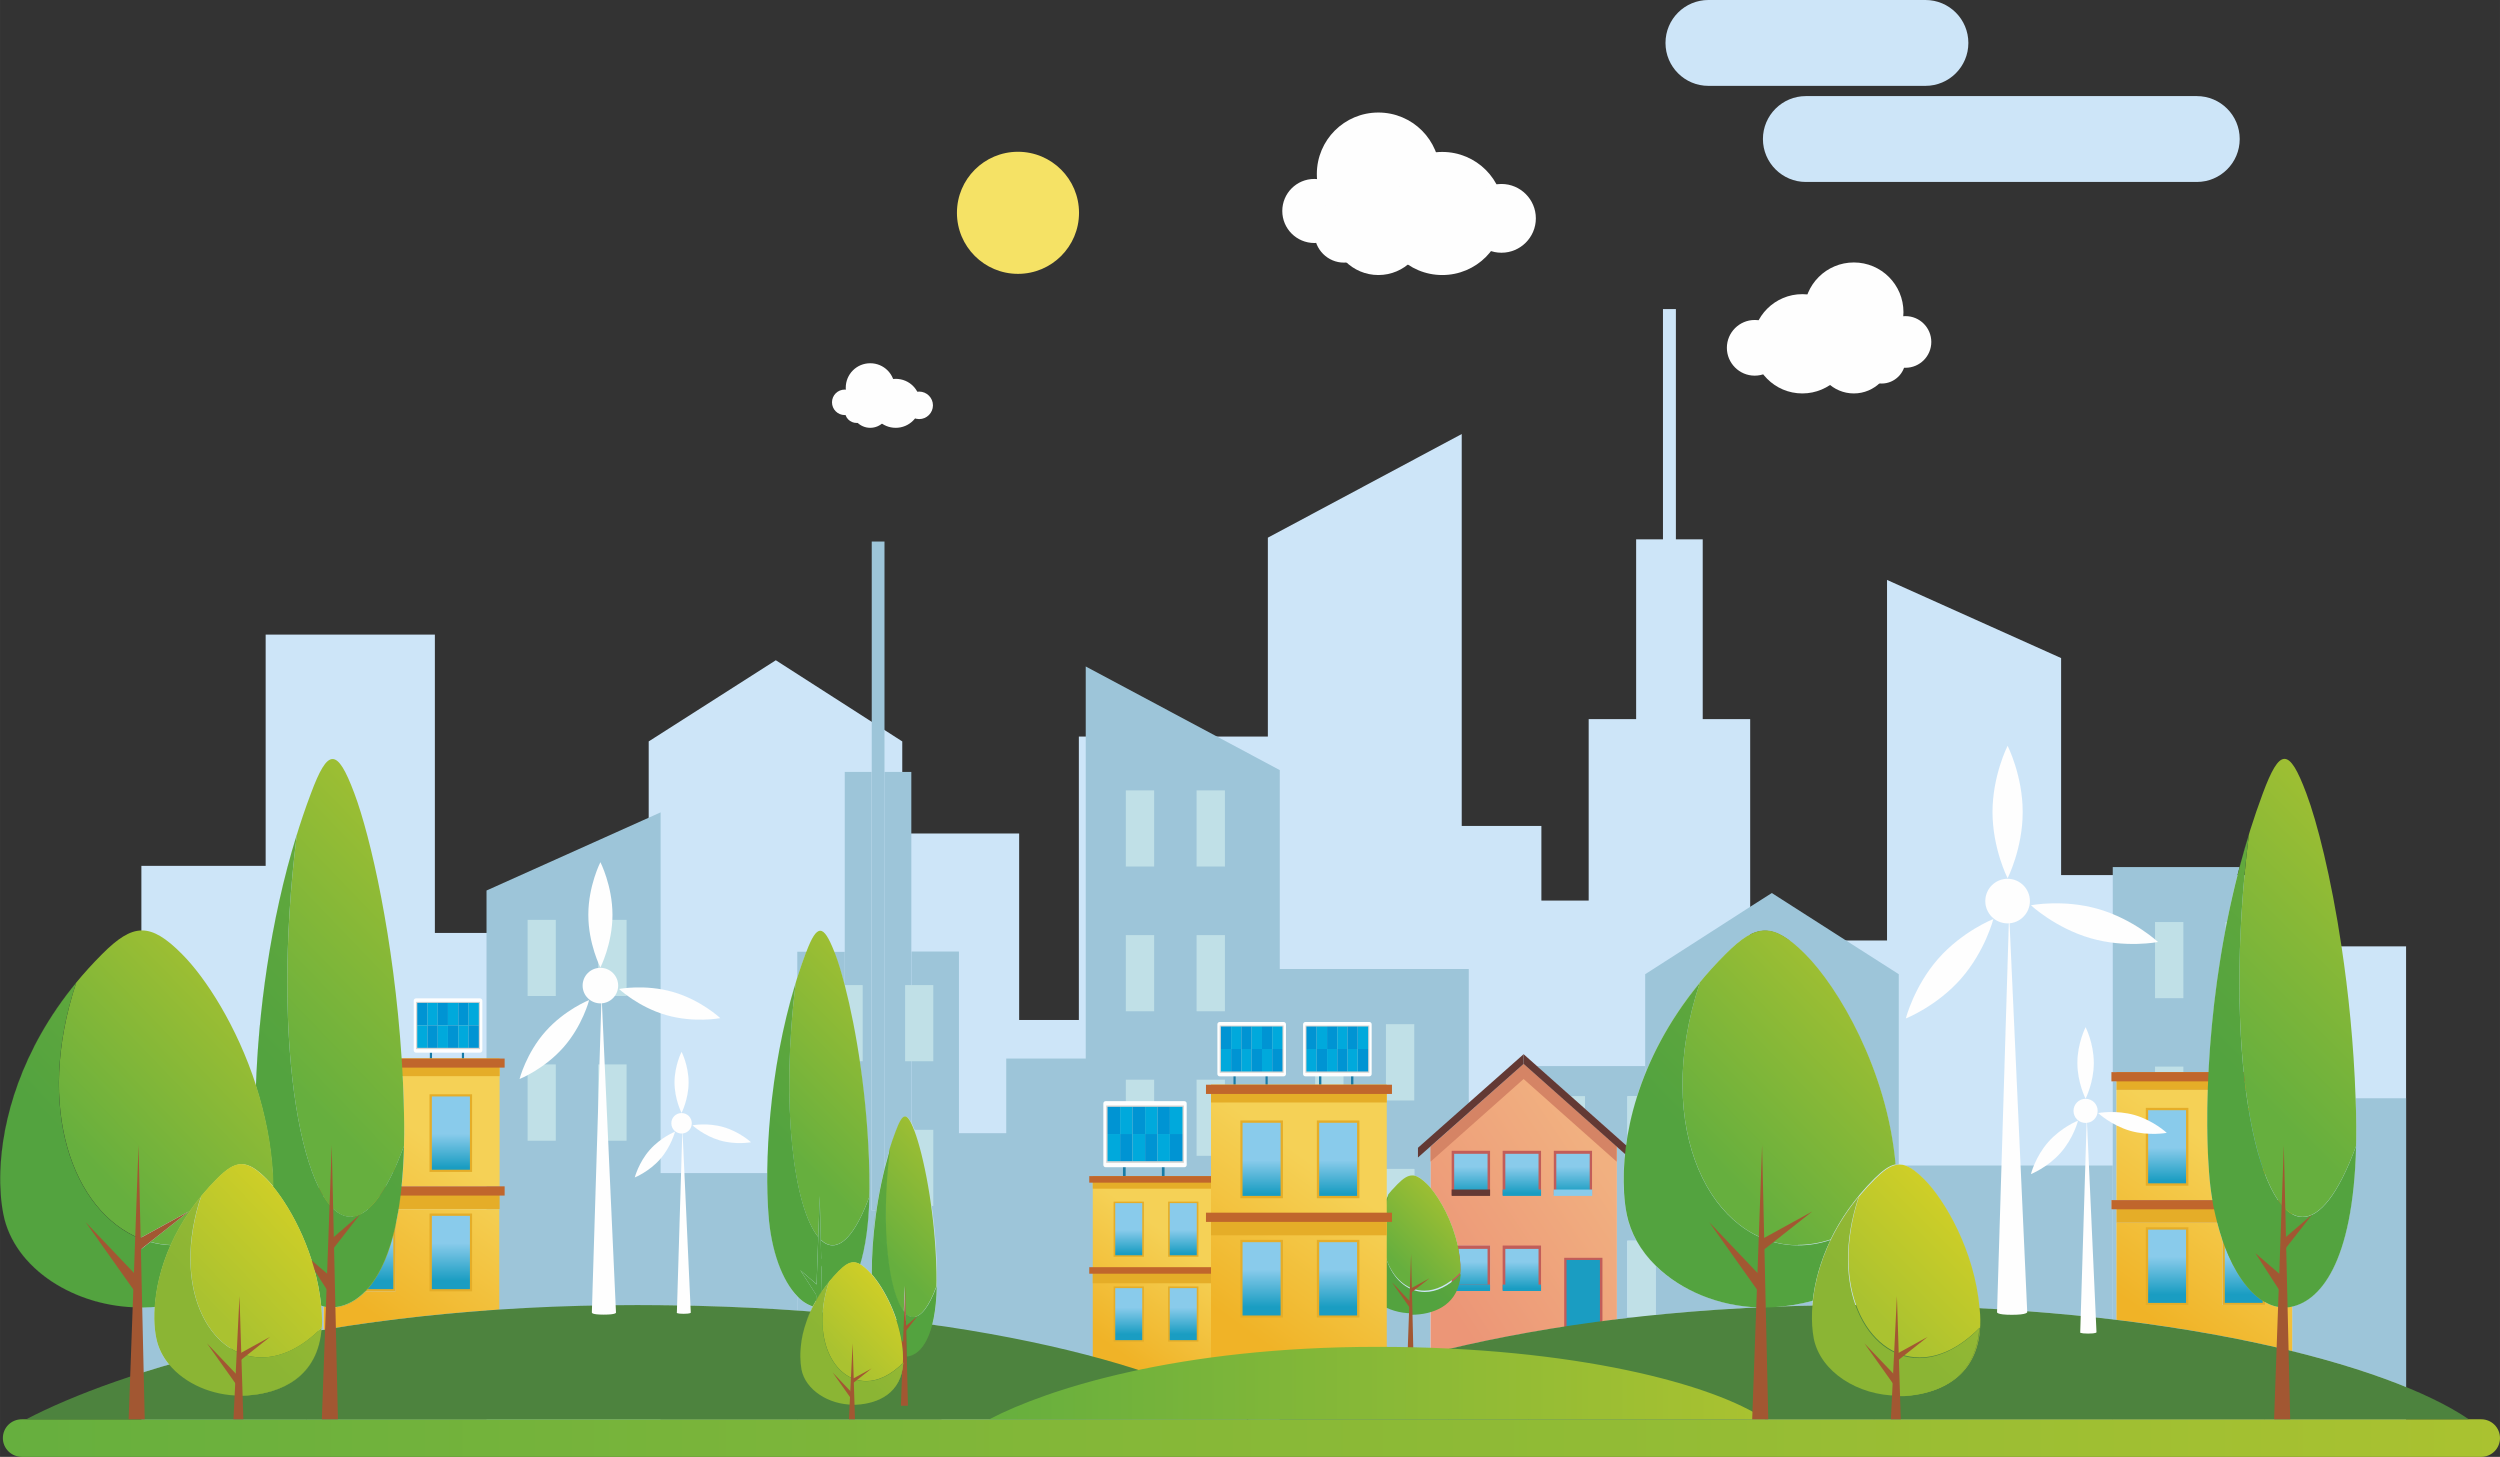 <?xml version="1.0" encoding="UTF-8"?>
<!DOCTYPE svg PUBLIC "-//W3C//DTD SVG 1.1//EN" "http://www.w3.org/Graphics/SVG/1.1/DTD/svg11.dtd">
<!-- Creator: CorelDRAW 2017 -->
<svg xmlns="http://www.w3.org/2000/svg" xml:space="preserve" width="152.167mm" height="88.674mm" version="1.1" style="shape-rendering:geometricPrecision; text-rendering:geometricPrecision; image-rendering:optimizeQuality; fill-rule:evenodd; clip-rule:evenodd"
viewBox="0 0 14907 8687"
 xmlns:xlink="http://www.w3.org/1999/xlink">
 <rect x="0" y="0" width="14907" height="8687" fill="#333333" stroke="none"/>
 <defs>
  <style type="text/css">
   <![CDATA[
    .fil1 {fill:#FEFEFE;fill-rule:nonzero}
    .fil0 {fill:#F5E265;fill-rule:nonzero}
    .fil44 {fill:#E5AD28;fill-rule:nonzero}
    .fil26 {fill:#D58465;fill-rule:nonzero}
    .fil22 {fill:#D6D4D2;fill-rule:nonzero}
    .fil2 {fill:#CDE5F8;fill-rule:nonzero}
    .fil28 {fill:#C25D59;fill-rule:nonzero}
    .fil49 {fill:#C0662C;fill-rule:nonzero}
    .fil20 {fill:#C0E0E7;fill-rule:nonzero}
    .fil42 {fill:#A25732;fill-rule:nonzero}
    .fil86 {fill:#91C47F;fill-rule:nonzero}
    .fil72 {fill:#8CA638;fill-rule:nonzero}
    .fil93 {fill:#78B977;fill-rule:nonzero}
    .fil27 {fill:#633934;fill-rule:nonzero}
    .fil98 {fill:#689C3C;fill-rule:nonzero}
    .fil76 {fill:#4C933E;fill-rule:nonzero}
    .fil66 {fill:#4D833E;fill-rule:nonzero}
    .fil24 {fill:#00A9DC;fill-rule:nonzero}
    .fil23 {fill:#0094D3;fill-rule:nonzero}
    .fil21 {fill:#187BA6;fill-rule:nonzero}
    .fil17 {fill:url(#id0)}
    .fil65 {fill:url(#id1)}
    .fil8 {fill:url(#id2)}
    .fil35 {fill:url(#id3)}
    .fil29 {fill:url(#id4)}
    .fil3 {fill:url(#id5)}
    .fil67 {fill:url(#id6)}
    .fil30 {fill:url(#id7)}
    .fil36 {fill:url(#id8)}
    .fil11 {fill:url(#id9)}
    .fil45 {fill:url(#id10)}
    .fil47 {fill:url(#id11)}
    .fil56 {fill:url(#id12)}
    .fil58 {fill:url(#id13)}
    .fil19 {fill:url(#id14)}
    .fil64 {fill:url(#id15)}
    .fil62 {fill:url(#id16)}
    .fil46 {fill:url(#id17)}
    .fil48 {fill:url(#id18)}
    .fil4 {fill:url(#id19)}
    .fil10 {fill:url(#id20)}
    .fil5 {fill:url(#id21)}
    .fil53 {fill:url(#id22)}
    .fil51 {fill:url(#id23)}
    .fil14 {fill:url(#id24)}
    .fil57 {fill:url(#id25)}
    .fil7 {fill:url(#id26)}
    .fil73 {fill:url(#id27)}
    .fil59 {fill:url(#id28)}
    .fil61 {fill:url(#id29)}
    .fil6 {fill:url(#id30)}
    .fil31 {fill:url(#id31)}
    .fil34 {fill:url(#id32)}
    .fil13 {fill:url(#id33)}
    .fil54 {fill:url(#id34)}
    .fil52 {fill:url(#id35)}
    .fil9 {fill:url(#id36)}
    .fil37 {fill:url(#id37)}
    .fil15 {fill:url(#id38)}
    .fil63 {fill:url(#id39)}
    .fil50 {fill:url(#id40)}
    .fil80 {fill:url(#id41)}
    .fil79 {fill:url(#id42)}
    .fil33 {fill:url(#id43)}
    .fil96 {fill:url(#id44)}
    .fil75 {fill:url(#id45)}
    .fil89 {fill:url(#id46)}
    .fil99 {fill:url(#id47)}
    .fil70 {fill:url(#id48)}
    .fil43 {fill:url(#id49)}
    .fil40 {fill:url(#id50)}
    .fil25 {fill:url(#id51)}
    .fil82 {fill:url(#id52)}
    .fil83 {fill:url(#id53)}
    .fil94 {fill:url(#id54)}
    .fil92 {fill:url(#id55)}
    .fil77 {fill:url(#id56)}
    .fil88 {fill:url(#id57)}
    .fil71 {fill:url(#id58)}
    .fil78 {fill:url(#id59)}
    .fil87 {fill:url(#id60)}
    .fil18 {fill:url(#id61)}
    .fil16 {fill:url(#id62)}
    .fil101 {fill:url(#id63)}
    .fil60 {fill:url(#id64)}
    .fil41 {fill:url(#id65)}
    .fil85 {fill:url(#id66)}
    .fil102 {fill:url(#id67)}
    .fil55 {fill:url(#id68)}
    .fil32 {fill:url(#id69)}
    .fil103 {fill:url(#id70)}
    .fil74 {fill:url(#id71)}
    .fil97 {fill:url(#id72)}
    .fil69 {fill:url(#id73)}
    .fil39 {fill:url(#id74)}
    .fil38 {fill:url(#id75)}
    .fil104 {fill:url(#id76)}
    .fil68 {fill:url(#id77)}
    .fil90 {fill:url(#id78)}
    .fil91 {fill:url(#id79)}
    .fil95 {fill:url(#id80)}
    .fil12 {fill:url(#id81)}
    .fil100 {fill:url(#id82)}
    .fil81 {fill:url(#id83)}
    .fil84 {fill:url(#id84)}
   ]]>
  </style>
  <linearGradient id="id0" gradientUnits="userSpaceOnUse" x1="13502" y1="7515" x2="14347" y2="7515">
   <stop offset="0" style="stop-opacity:1; stop-color:#9DC5D9"/>
   <stop offset="1" style="stop-opacity:1; stop-color:#9DC5D9"/>
  </linearGradient>
  <linearGradient id="id1" gradientUnits="userSpaceOnUse" x1="17" y1="8575" x2="14907" y2="8575">
   <stop offset="0" style="stop-opacity:1; stop-color:#66AF3E"/>
   <stop offset="1" style="stop-opacity:1; stop-color:#AAC230"/>
  </linearGradient>
  <linearGradient id="id2" gradientUnits="userSpaceOnUse" xlink:href="#id0" x1="5614" y1="7618" x2="6118" y2="7618">
  </linearGradient>
  <linearGradient id="id3" gradientUnits="userSpaceOnUse" x1="8771" y1="7683" x2="8771" y2="7525">
   <stop offset="0" style="stop-opacity:1; stop-color:#1A9DC2"/>
   <stop offset="1" style="stop-opacity:1; stop-color:#89CBEB"/>
  </linearGradient>
  <linearGradient id="id4" gradientUnits="userSpaceOnUse" xlink:href="#id3" x1="8771" y1="7115" x2="8771" y2="6958">
  </linearGradient>
  <linearGradient id="id5" gradientUnits="userSpaceOnUse" xlink:href="#id0" x1="2901" y1="6662" x2="3939" y2="6662">
  </linearGradient>
  <linearGradient id="id6" gradientUnits="userSpaceOnUse" xlink:href="#id1" x1="5900" y1="8247" x2="10526" y2="8247">
  </linearGradient>
  <linearGradient id="id7" gradientUnits="userSpaceOnUse" xlink:href="#id3" x1="9075" y1="7115" x2="9075" y2="6958">
  </linearGradient>
  <linearGradient id="id8" gradientUnits="userSpaceOnUse" xlink:href="#id3" x1="9075" y1="7683" x2="9075" y2="7525">
  </linearGradient>
  <linearGradient id="id9" gradientUnits="userSpaceOnUse" xlink:href="#id0" x1="7527" y1="7129" x2="8758" y2="7129">
  </linearGradient>
  <linearGradient id="id10" gradientUnits="userSpaceOnUse" xlink:href="#id3" x1="6731" y1="7475" x2="6731" y2="7334">
  </linearGradient>
  <linearGradient id="id11" gradientUnits="userSpaceOnUse" xlink:href="#id3" x1="6731" y1="7956" x2="6731" y2="7797">
  </linearGradient>
  <linearGradient id="id12" gradientUnits="userSpaceOnUse" xlink:href="#id3" x1="12922" y1="7043" x2="12922" y2="6844">
  </linearGradient>
  <linearGradient id="id13" gradientUnits="userSpaceOnUse" xlink:href="#id3" x1="12922" y1="7718" x2="12922" y2="7495">
  </linearGradient>
  <linearGradient id="id14" gradientUnits="userSpaceOnUse" xlink:href="#id0" x1="843" y1="7755" x2="1829" y2="7755">
  </linearGradient>
  <linearGradient id="id15" gradientUnits="userSpaceOnUse" xlink:href="#id3" x1="2689" y1="7637" x2="2689" y2="7413">
  </linearGradient>
  <linearGradient id="id16" gradientUnits="userSpaceOnUse" xlink:href="#id3" x1="2689" y1="6961" x2="2689" y2="6762">
  </linearGradient>
  <linearGradient id="id17" gradientUnits="userSpaceOnUse" xlink:href="#id3" x1="7056" y1="7475" x2="7056" y2="7334">
  </linearGradient>
  <linearGradient id="id18" gradientUnits="userSpaceOnUse" xlink:href="#id3" x1="7056" y1="7956" x2="7056" y2="7797">
  </linearGradient>
  <linearGradient id="id19" gradientUnits="userSpaceOnUse" xlink:href="#id0" x1="3731" y1="7737" x2="4754" y2="7737">
  </linearGradient>
  <linearGradient id="id20" gradientUnits="userSpaceOnUse" xlink:href="#id0" x1="6474" y1="6227" x2="7631" y2="6227">
  </linearGradient>
  <linearGradient id="id21" gradientUnits="userSpaceOnUse" xlink:href="#id0" x1="4754" y1="7077" x2="5718" y2="7077">
  </linearGradient>
  <linearGradient id="id22" gradientUnits="userSpaceOnUse" xlink:href="#id3" x1="7523" y1="7793" x2="7523" y2="7570">
  </linearGradient>
  <linearGradient id="id23" gradientUnits="userSpaceOnUse" xlink:href="#id3" x1="7523" y1="7118" x2="7523" y2="6919">
  </linearGradient>
  <linearGradient id="id24" gradientUnits="userSpaceOnUse" xlink:href="#id0" x1="9810" y1="6902" x2="11323" y2="6902">
  </linearGradient>
  <linearGradient id="id25" gradientUnits="userSpaceOnUse" xlink:href="#id3" x1="13379" y1="7043" x2="13379" y2="6844">
  </linearGradient>
  <linearGradient id="id26" gradientUnits="userSpaceOnUse" xlink:href="#id0" x1="5198" y1="5224" x2="5274" y2="5224">
  </linearGradient>
  <linearGradient id="id27" gradientUnits="userSpaceOnUse" x1="13379" y1="7718" x2="13379" y2="7495">
   <stop offset="0" style="stop-opacity:1; stop-color:#3E9E6A"/>
   <stop offset="1" style="stop-opacity:1; stop-color:#63B27A"/>
  </linearGradient>
  <linearGradient id="id28" gradientUnits="userSpaceOnUse" xlink:href="#id3" x1="13379" y1="7718" x2="13379" y2="7495">
  </linearGradient>
  <linearGradient id="id29" gradientUnits="userSpaceOnUse" xlink:href="#id3" x1="2232" y1="6961" x2="2232" y2="6762">
  </linearGradient>
  <linearGradient id="id30" gradientUnits="userSpaceOnUse" xlink:href="#id0" x1="5037" y1="6165" x2="5434" y2="6165">
  </linearGradient>
  <linearGradient id="id31" gradientUnits="userSpaceOnUse" xlink:href="#id3" x1="9380" y1="7115" x2="9380" y2="6958">
  </linearGradient>
  <linearGradient id="id32" gradientUnits="userSpaceOnUse" xlink:href="#id3" x1="8771" y1="7683" x2="8771" y2="7525">
  </linearGradient>
  <linearGradient id="id33" gradientUnits="userSpaceOnUse" xlink:href="#id0" x1="9113" y1="7418" x2="9825" y2="7418">
  </linearGradient>
  <linearGradient id="id34" gradientUnits="userSpaceOnUse" xlink:href="#id3" x1="7979" y1="7793" x2="7979" y2="7570">
  </linearGradient>
  <linearGradient id="id35" gradientUnits="userSpaceOnUse" xlink:href="#id3" x1="7979" y1="7118" x2="7979" y2="6919">
  </linearGradient>
  <linearGradient id="id36" gradientUnits="userSpaceOnUse" xlink:href="#id0" x1="6000" y1="7396" x2="6563" y2="7396">
  </linearGradient>
  <linearGradient id="id37" gradientUnits="userSpaceOnUse" xlink:href="#id3" x1="9075" y1="7683" x2="9075" y2="7525">
  </linearGradient>
  <linearGradient id="id38" gradientUnits="userSpaceOnUse" xlink:href="#id0" x1="11174" y1="7715" x2="12746" y2="7715">
  </linearGradient>
  <linearGradient id="id39" gradientUnits="userSpaceOnUse" xlink:href="#id3" x1="2232" y1="7637" x2="2232" y2="7413">
  </linearGradient>
  <linearGradient id="id40" gradientUnits="userSpaceOnUse" x1="7340" y1="7872" x2="7947" y2="7020">
   <stop offset="0" style="stop-opacity:1; stop-color:#F0B327"/>
   <stop offset="1" style="stop-opacity:1; stop-color:#F5D156"/>
  </linearGradient>
  <linearGradient id="id41" gradientUnits="userSpaceOnUse" x1="4754" y1="7077" x2="5718" y2="7077">
   <stop offset="0" style="stop-opacity:1; stop-color:#69AE74"/>
   <stop offset="1" style="stop-opacity:1; stop-color:#69AE74"/>
  </linearGradient>
  <linearGradient id="id42" gradientUnits="userSpaceOnUse" xlink:href="#id41" x1="3731" y1="7737" x2="4754" y2="7737">
  </linearGradient>
  <linearGradient id="id43" gradientUnits="userSpaceOnUse" xlink:href="#id3" x1="9380" y1="7115" x2="9380" y2="6958">
  </linearGradient>
  <linearGradient id="id44" gradientUnits="userSpaceOnUse" x1="1301" y1="7849" x2="1998" y2="7178">
   <stop offset="0" style="stop-opacity:1; stop-color:#AAC230"/>
   <stop offset="1" style="stop-opacity:1; stop-color:#D7D125"/>
  </linearGradient>
  <linearGradient id="id45" gradientUnits="userSpaceOnUse" xlink:href="#id1" x1="5283" y1="7502" x2="5888" y2="6918">
  </linearGradient>
  <linearGradient id="id46" gradientUnits="userSpaceOnUse" x1="618" y1="7026" x2="1754" y2="5933">
   <stop offset="0" style="stop-opacity:1; stop-color:#53A33F"/>
   <stop offset="1" style="stop-opacity:1; stop-color:#6EAD3A"/>
  </linearGradient>
  <linearGradient id="id47" gradientUnits="userSpaceOnUse" x1="901" y1="7755" x2="1148" y2="7755">
   <stop offset="0" style="stop-opacity:1; stop-color:#89B66A"/>
   <stop offset="1" style="stop-opacity:1; stop-color:#89B66A"/>
  </linearGradient>
  <linearGradient id="id48" gradientUnits="userSpaceOnUse" xlink:href="#id1" x1="13370" y1="6454" x2="14703" y2="5119">
  </linearGradient>
  <linearGradient id="id49" gradientUnits="userSpaceOnUse" xlink:href="#id40" x1="6601" y1="8012" x2="7032" y2="7406">
  </linearGradient>
  <linearGradient id="id50" gradientUnits="userSpaceOnUse" xlink:href="#id41" x1="7527" y1="7129" x2="8758" y2="7129">
  </linearGradient>
  <linearGradient id="id51" gradientUnits="userSpaceOnUse" x1="8589" y1="7719" x2="9614" y2="7035">
   <stop offset="0" style="stop-opacity:1; stop-color:#EC9677"/>
   <stop offset="1" style="stop-opacity:1; stop-color:#F1B080"/>
  </linearGradient>
  <linearGradient id="id52" gradientUnits="userSpaceOnUse" xlink:href="#id46" x1="4709" y1="6875" x2="5663" y2="5959">
  </linearGradient>
  <linearGradient id="id53" gradientUnits="userSpaceOnUse" xlink:href="#id46" x1="4709" y1="6875" x2="5663" y2="5959">
  </linearGradient>
  <linearGradient id="id54" gradientUnits="userSpaceOnUse" xlink:href="#id41" x1="9113" y1="7418" x2="9825" y2="7418">
  </linearGradient>
  <linearGradient id="id55" gradientUnits="userSpaceOnUse" xlink:href="#id41" x1="9810" y1="6902" x2="11323" y2="6902">
  </linearGradient>
  <linearGradient id="id56" gradientUnits="userSpaceOnUse" xlink:href="#id46" x1="5283" y1="7502" x2="5892" y2="6918">
  </linearGradient>
  <linearGradient id="id57" gradientUnits="userSpaceOnUse" xlink:href="#id41" x1="843" y1="7755" x2="1829" y2="7755">
  </linearGradient>
  <linearGradient id="id58" gradientUnits="userSpaceOnUse" x1="12740" y1="7797" x2="13346" y2="6945">
   <stop offset="0" style="stop-opacity:1; stop-color:#8FA935"/>
   <stop offset="1" style="stop-opacity:1; stop-color:#90B444"/>
  </linearGradient>
  <linearGradient id="id59" gradientUnits="userSpaceOnUse" xlink:href="#id1" x1="4719" y1="6875" x2="5645" y2="5959">
  </linearGradient>
  <linearGradient id="id60" gradientUnits="userSpaceOnUse" xlink:href="#id41" x1="843" y1="7755" x2="1829" y2="7755">
  </linearGradient>
  <linearGradient id="id61" gradientUnits="userSpaceOnUse" xlink:href="#id0" x1="1727" y1="7542" x2="3070" y2="7542">
  </linearGradient>
  <linearGradient id="id62" gradientUnits="userSpaceOnUse" xlink:href="#id0" x1="12598" y1="6825" x2="13606" y2="6825">
  </linearGradient>
  <linearGradient id="id63" gradientUnits="userSpaceOnUse" xlink:href="#id44" x1="11189" y1="7849" x2="11860" y2="7178">
  </linearGradient>
  <linearGradient id="id64" gradientUnits="userSpaceOnUse" xlink:href="#id40" x1="2050" y1="7716" x2="2656" y2="6864">
  </linearGradient>
  <linearGradient id="id65" gradientUnits="userSpaceOnUse" xlink:href="#id46" x1="8344" y1="7549" x2="8754" y2="7148">
  </linearGradient>
  <linearGradient id="id66" gradientUnits="userSpaceOnUse" xlink:href="#id1" x1="617" y1="7026" x2="1756" y2="5933">
  </linearGradient>
  <linearGradient id="id67" gradientUnits="userSpaceOnUse" x1="11196" y1="7849" x2="11880" y2="7178">
   <stop offset="0" style="stop-opacity:1; stop-color:#8BB534"/>
   <stop offset="1" style="stop-opacity:1; stop-color:#A1BD33"/>
  </linearGradient>
  <linearGradient id="id68" gradientUnits="userSpaceOnUse" xlink:href="#id40" x1="12740" y1="7797" x2="13346" y2="6945">
  </linearGradient>
  <linearGradient id="id69" gradientUnits="userSpaceOnUse" xlink:href="#id3" x1="9380" y1="7115" x2="9380" y2="6958">
  </linearGradient>
  <linearGradient id="id70" gradientUnits="userSpaceOnUse" xlink:href="#id44" x1="5004" y1="8085" x2="5434" y2="7672">
  </linearGradient>
  <linearGradient id="id71" gradientUnits="userSpaceOnUse" xlink:href="#id46" x1="13374" y1="6454" x2="14732" y2="5119">
  </linearGradient>
  <linearGradient id="id72" gradientUnits="userSpaceOnUse" xlink:href="#id47" x1="843" y1="7755" x2="1829" y2="7755">
  </linearGradient>
  <linearGradient id="id73" gradientUnits="userSpaceOnUse" xlink:href="#id46" x1="1718" y1="6454" x2="3108" y2="5119">
  </linearGradient>
  <linearGradient id="id74" gradientUnits="userSpaceOnUse" xlink:href="#id1" x1="8344" y1="7549" x2="8752" y2="7148">
  </linearGradient>
  <linearGradient id="id75" gradientUnits="userSpaceOnUse" xlink:href="#id3" x1="9075" y1="7683" x2="9075" y2="7525">
  </linearGradient>
  <linearGradient id="id76" gradientUnits="userSpaceOnUse" xlink:href="#id67" x1="5007" y1="8085" x2="5435" y2="7672">
  </linearGradient>
  <linearGradient id="id77" gradientUnits="userSpaceOnUse" xlink:href="#id1" x1="1717" y1="6454" x2="3103" y2="5119">
  </linearGradient>
  <linearGradient id="id78" gradientUnits="userSpaceOnUse" xlink:href="#id1" x1="10308" y1="7026" x2="11436" y2="5933">
  </linearGradient>
  <linearGradient id="id79" gradientUnits="userSpaceOnUse" xlink:href="#id41" x1="9113" y1="7418" x2="9825" y2="7418">
  </linearGradient>
  <linearGradient id="id80" gradientUnits="userSpaceOnUse" xlink:href="#id46" x1="10306" y1="7026" x2="11430" y2="5933">
  </linearGradient>
  <linearGradient id="id81" gradientUnits="userSpaceOnUse" xlink:href="#id0" x1="8639" y1="7974" x2="9202" y2="7974">
  </linearGradient>
  <linearGradient id="id82" gradientUnits="userSpaceOnUse" xlink:href="#id67" x1="1301" y1="7849" x2="1998" y2="7178">
  </linearGradient>
  <linearGradient id="id83" gradientUnits="userSpaceOnUse" xlink:href="#id46" x1="4720" y1="6875" x2="5652" y2="5959">
  </linearGradient>
  <linearGradient id="id84" gradientUnits="userSpaceOnUse" xlink:href="#id46" x1="4709" y1="6875" x2="5663" y2="5959">
  </linearGradient>
 </defs>
 <g id="Слой_x0020_1">
  <g id="_1095221264">
   <path class="fil0" d="M6434 1269c0,201 -163,364 -364,364 -201,0 -364,-163 -364,-364 0,-201 163,-364 364,-364 201,0 364,163 364,364z"/>
   <path class="fil1" d="M8028 1258c0,105 -85,191 -191,191 -105,0 -191,-85 -191,-191 0,-105 85,-191 191,-191 105,0 191,85 191,191z"/>
   <path class="fil1" d="M8586 1038c0,203 -164,367 -367,367 -203,0 -367,-164 -367,-367 0,-203 164,-367 367,-367 203,0 367,164 367,367z"/>
   <path class="fil1" d="M8190 1390c0,97 -79,176 -176,176 -97,0 -176,-79 -176,-176 0,-97 79,-176 176,-176 97,0 176,79 176,176z"/>
   <path class="fil1" d="M8967 1273c0,203 -164,367 -367,367 -203,0 -367,-164 -367,-367 0,-203 164,-367 367,-367 203,0 367,164 367,367z"/>
   <path class="fil1" d="M9158 1302c0,113 -92,205 -205,205 -113,0 -205,-92 -205,-205 0,-113 92,-205 205,-205 113,0 205,92 205,205z"/>
   <path class="fil1" d="M8498 1361c0,154 -125,279 -279,279 -154,0 -279,-125 -279,-279 0,-154 125,-279 279,-279 154,0 279,125 279,279z"/>
   <path class="fil1" d="M5113 2399c0,42 -34,76 -76,76 -42,0 -76,-34 -76,-76 0,-42 34,-76 76,-76 42,0 76,34 76,76z"/>
   <path class="fil1" d="M5335 2312c0,81 -65,146 -146,146 -81,0 -146,-65 -146,-146 0,-81 65,-146 146,-146 81,0 146,65 146,146z"/>
   <path class="fil1" d="M5178 2452c0,39 -31,70 -70,70 -39,0 -70,-31 -70,-70 0,-39 31,-70 70,-70 39,0 70,31 70,70z"/>
   <path class="fil1" d="M5487 2405c0,81 -65,146 -146,146 -81,0 -146,-65 -146,-146 0,-81 65,-146 146,-146 81,0 146,65 146,146z"/>
   <path class="fil1" d="M5563 2417c0,45 -37,82 -82,82 -45,0 -82,-37 -82,-82 0,-45 37,-82 82,-82 45,0 82,37 82,82z"/>
   <path class="fil1" d="M5300 2440c0,61 -50,111 -111,111 -61,0 -111,-50 -111,-111 0,-61 50,-111 111,-111 61,0 111,50 111,111z"/>
   <path class="fil1" d="M11208 2039c0,85 69,154 154,154 85,0 154,-69 154,-154 0,-85 -69,-154 -154,-154 -85,0 -154,69 -154,154z"/>
   <path class="fil1" d="M10758 1861c0,163 132,296 296,296 163,0 296,-132 296,-296 0,-163 -132,-296 -296,-296 -163,0 -296,132 -296,296z"/>
   <path class="fil1" d="M11078 2145c0,78 64,142 142,142 78,0 142,-64 142,-142 0,-78 -64,-142 -142,-142 -78,0 -142,64 -142,142z"/>
   <path class="fil1" d="M10451 2050c0,163 132,296 296,296 163,0 296,-132 296,-296 0,-163 -132,-296 -296,-296 -163,0 -296,132 -296,296z"/>
   <path class="fil1" d="M10297 2074c0,91 74,166 166,166 91,0 166,-74 166,-166 0,-91 -74,-166 -166,-166 -91,0 -166,74 -166,166z"/>
   <path class="fil1" d="M10829 2121c0,124 101,225 225,225 124,0 225,-101 225,-225 0,-124 -101,-225 -225,-225 -124,0 -225,101 -225,225z"/>
   <polygon class="fil2" points="11252,8277 12290,8277 12290,3924 11252,3458 "/>
   <polygon class="fil2" points="10436,8277 11460,8277 11460,5608 10436,5608 "/>
   <polygon class="fil2" points="9473,8277 10436,8277 10436,4288 9473,4288 "/>
   <polygon class="fil2" points="9756,7205 10153,7205 10153,3216 9756,3216 "/>
   <polygon class="fil2" points="9916,5832 9993,5832 9993,1843 9916,1843 "/>
   <polygon class="fil2" points="9072,8277 9576,8277 9576,5370 9072,5370 "/>
   <polygon class="fil2" points="8628,8277 9191,8277 9191,4925 8628,4925 "/>
   <polygon class="fil2" points="7560,8277 8716,8277 8716,2588 7560,3206 "/>
   <polygon class="fil2" points="6433,8277 7664,8277 7664,4392 6433,4392 "/>
   <polygon class="fil2" points="5988,8277 6552,8277 6552,6082 5988,6082 "/>
   <polygon class="fil2" points="5365,8277 6077,8277 6077,4970 5365,4970 "/>
   <polygon class="fil2" points="3868,8277 5380,8277 5380,4421 4626,3937 3868,4421 "/>
   <polygon class="fil2" points="2444,8277 4016,8277 4016,5563 2444,5563 "/>
   <polygon class="fil2" points="1584,8277 2593,8277 2593,3784 1584,3784 "/>
   <polygon class="fil2" points="843,8277 1688,8277 1688,5163 843,5163 "/>
   <polygon class="fil2" points="12120,8277 13463,8277 13463,5218 12120,5218 "/>
   <polygon class="fil2" points="13361,8277 14347,8277 14347,5643 13361,5643 "/>
   <polygon class="fil3" points="3939,8480 2901,8480 2901,5310 3939,4844 "/>
   <path class="fil4" d="M4754 8480l-1023 0 0 -17c344,0 689,0 1023,0l0 17zm0 -665c-299,-21 -617,-32 -954,-32 -23,0 -46,0 -69,0l0 -788 844 0c-1,94 2,178 7,246 0,0 0,1 0,1 16,220 85,397 172,489l0 85z"/>
   <path class="fil5" d="M5718 8480l-964 0 0 -17c337,0 662,0 964,0l0 17zm0 -557c-52,-8 -105,-16 -159,-24 19,-76 30,-178 28,-315 -8,-375 -81,-707 -130,-837 -8,-21 -15,-38 -22,-52l0 -1021 283 0 0 2248zm-886 -102c-26,-2 -52,-4 -78,-6l0 -85c29,30 60,51 93,61 -5,10 -10,20 -14,30zm205 -1940c-20,-78 -40,-141 -57,-188 -2,-6 -4,-12 -7,-17l64 0 0 206zm-283 -50l0 -156 55 0c-2,6 -4,11 -7,17 -17,46 -33,92 -48,139z"/>
   <path class="fil6" d="M5197 7598c-6,-6 -11,-12 -17,-18 -19,-19 -36,-33 -52,-42 38,-122 60,-294 55,-535 -10,-452 -80,-864 -146,-1123l0 -1277 160 0 0 2615 28 0c-20,141 -28,273 -28,380zm77 -629l0 -2366 160 0 0 2093c-13,-26 -24,-38 -35,-38 -18,0 -35,31 -57,90 -27,73 -50,147 -69,222z"/>
   <path class="fil7" d="M5226 7218l-28 0 0 -3989 76 0 0 3740c-21,84 -37,168 -49,249z"/>
   <polygon class="fil8" points="5614,8480 6118,8480 6118,6757 5614,6757 "/>
   <polygon class="fil9" points="6000,8480 6563,8480 6563,6312 6000,6312 "/>
   <polygon class="fil10" points="7631,8480 6474,8480 6474,3974 7631,4592 "/>
   <path class="fil11" d="M8639 8480l-1112 0 0 -17c199,0 599,0 1112,0l0 17zm-1112 -63l0 -2639 1231 0 0 857 -227 202 0 247c-8,-9 -15,-17 -22,-24 -30,-30 -53,-46 -76,-50l0 -39 -169 0 0 169c-139,179 -164,363 -149,470 0,0 0,0 0,1 0,0 0,0 0,0 0,0 0,0 0,0 0,0 0,0 0,0 0,0 0,0 0,0 0,0 0,0 0,0 0,0 0,0 0,0 0,0 0,0 0,0 0,0 0,0 0,0 0,0 0,0 0,0 0,0 0,0 0,0 0,0 0,0 0,0 0,0 0,0 0,0 0,0 0,0 0,1 0,0 0,0 0,0 0,0 0,0 0,1 0,0 0,0 0,0 0,0 0,0 0,1 0,0 0,0 0,0 0,0 0,0 0,0 0,0 0,0 0,0 0,0 0,0 0,0 0,0 0,0 0,0 0,0 0,0 0,0 0,0 0,0 0,0 0,0 0,0 0,0 0,0 0,0 0,0 0,0 0,0 0,1 0,0 0,0 0,0 0,0 0,0 0,1 0,0 0,0 0,0 0,1 0,1 0,2 0,0 0,0 0,0 0,0 0,0 0,1 0,0 0,0 0,0 0,0 0,0 0,0 0,0 0,0 0,0 0,0 0,0 0,0 0,0 0,0 0,0 0,0 0,0 0,0 0,0 0,0 0,0 0,0 0,0 0,0 0,0 0,0 0,0 0,0 0,0 0,0 0,0 0,0 0,0 0,0 0,0 0,0 0,0 0,0 0,0 0,0 0,0 0,1 24,119 157,204 300,204 7,0 13,0 20,-1 0,0 0,0 1,0 0,0 0,0 1,0 0,0 0,0 0,0 30,-2 61,-7 91,-16l0 247 34 0c-448,111 -795,239 -1037,355zm588 -808l0 0z"/>
   <path class="fil12" d="M9113 8480l-474 0 0 -17c149,0 308,0 474,0l0 17z"/>
   <path class="fil13" d="M9810 8480l-697 0 0 -17c221,0 455,0 697,0l0 17zm-170 -613l0 -1030 49 43c-8,82 -10,157 -6,225 0,0 0,0 0,0 0,0 0,1 0,1 0,0 0,0 0,0 0,0 0,1 0,1 0,0 0,0 0,0 0,0 0,0 0,1 0,0 0,0 0,1 0,0 0,0 0,0 0,0 0,1 0,1 0,0 0,0 0,0 3,47 9,91 16,129l0 0c0,0 0,1 0,1 11,56 31,109 59,158l-55 0 0 454 56 0c-41,5 -81,9 -120,14zm55 -1038l-531 -472 27 0 282 0 283 0 54 0 0 44c-19,46 -35,91 -49,136l-57 0 0 235c-3,19 -6,39 -9,58z"/>
   <path class="fil14" d="M11174 8480l-1364 0 0 -17c437,0 902,0 1364,0l0 17zm-1302 -639l0 -294c150,148 377,241 614,249 -215,10 -420,25 -614,45zm759 -51c59,-6 119,-17 177,-34 -1,10 -2,19 -3,29 -59,1 -117,3 -174,5zm671 -845c-50,-564 -342,-1057 -539,-1254 -95,-95 -168,-141 -239,-141 -73,0 -144,48 -236,141 -234,234 -385,479 -478,710l0 -592 343 -220 283 -182 129 -82 444 284 313 200 0 1135c0,0 -1,0 -1,0 -6,0 -13,1 -19,2z"/>
   <path class="fil15" d="M12598 8480l-1423 0 0 -17c489,0 974,0 1423,0l0 17zm0 -612c-249,-30 -515,-53 -798,-67 -30,-347 -210,-650 -331,-771 -42,-42 -77,-68 -109,-80l1238 0 0 207 -8 0 0 54 8 0 0 657z"/>
   <path class="fil16" d="M13502 8480l-904 0 0 -17c325,0 631,0 904,0l0 17zm-882 -610c-7,-1 -15,-2 -22,-3l0 -657 22 0 0 660zm0 -714l-22 0 0 -708 22 0 0 708zm549 -763l-571 0 0 -1223 756 0c-29,110 -54,219 -75,328l-7 0 0 36c-59,306 -90,601 -103,860z"/>
   <path class="fil17" d="M14347 8480l-845 0 0 -17c341,0 631,0 845,0l0 17zm0 -209c-185,-76 -412,-149 -679,-214l0 -267c192,-45 398,-323 381,-1149 -1,-31 -2,-61 -3,-92l301 0 0 1722z"/>
   <path class="fil18" d="M3070 8480l-1241 0 0 -17c382,0 805,0 1241,0l0 17zm-1153 -549c3,-30 3,-62 1,-96 -1,-16 -2,-33 -4,-49 5,2 10,3 15,4l0 139c-4,1 -8,1 -12,2zm1061 -123l0 -680 30 0 0 -54 -30 0 0 -470 92 0 0 1199c-31,2 -61,4 -92,6z"/>
   <path class="fil19" d="M1829 8480l-986 0 0 -17c274,0 611,0 986,0l0 17zm-986 -293l0 -391c8,0 17,0 25,-1 7,0 15,-1 22,-1 0,0 1,0 1,0 0,0 0,0 1,0 0,0 0,0 0,0 0,0 1,0 1,0 0,0 0,0 0,0 0,0 1,0 1,0 0,0 0,0 0,0 0,0 1,0 1,0l0 0c9,-1 18,-1 27,-2 -2,26 -2,50 -2,74 0,0 0,0 0,0 0,0 0,0 0,1 1,43 5,81 12,114 11,57 38,110 76,156 -57,17 -112,33 -165,50z"/>
   <polygon class="fil20" points="6713,5167 6882,5167 6882,4713 6713,4713 "/>
   <polygon class="fil20" points="7135,5167 7304,5167 7304,4713 7135,4713 "/>
   <polygon class="fil20" points="6713,6030 6882,6030 6882,5576 6713,5576 "/>
   <polygon class="fil20" points="7135,6030 7304,6030 7304,5576 7135,5576 "/>
   <polygon class="fil20" points="6713,6892 6882,6892 6882,6438 6713,6438 "/>
   <polygon class="fil20" points="7135,6892 7304,6892 7304,6438 7135,6438 "/>
   <polygon class="fil20" points="6713,7755 6882,7755 6882,7301 6713,7301 "/>
   <polygon class="fil20" points="7135,7755 7304,7755 7304,7301 7135,7301 "/>
   <polygon class="fil20" points="7842,6562 8011,6562 8011,6107 7842,6107 "/>
   <polygon class="fil20" points="8264,6562 8433,6562 8433,6107 8264,6107 "/>
   <polygon class="fil20" points="7842,7424 8011,7424 8011,6970 7842,6970 "/>
   <polygon class="fil20" points="8264,7424 8433,7424 8433,6970 8264,6970 "/>
   <polygon class="fil20" points="9282,6990 9451,6990 9451,6536 9282,6536 "/>
   <polygon class="fil20" points="9704,6990 9873,6990 9873,6536 9704,6536 "/>
   <polygon class="fil20" points="9282,7852 9451,7852 9451,7398 9282,7398 "/>
   <polygon class="fil20" points="9704,7852 9873,7852 9873,7398 9704,7398 "/>
   <polygon class="fil20" points="10333,6497 10502,6497 10502,6043 10333,6043 "/>
   <polygon class="fil20" points="10755,6497 10923,6497 10923,6043 10755,6043 "/>
   <polygon class="fil20" points="10333,7359 10502,7359 10502,6905 10333,6905 "/>
   <polygon class="fil20" points="10755,7359 10923,7359 10923,6905 10755,6905 "/>
   <polygon class="fil20" points="12850,5952 13019,5952 13019,5498 12850,5498 "/>
   <polygon class="fil20" points="13272,5952 13440,5952 13440,5498 13272,5498 "/>
   <polygon class="fil20" points="12850,6815 13019,6815 13019,6360 12850,6360 "/>
   <polygon class="fil20" points="13272,6815 13440,6815 13440,6360 13272,6360 "/>
   <polygon class="fil20" points="4975,6328 5144,6328 5144,5874 4975,5874 "/>
   <polygon class="fil20" points="5397,6328 5565,6328 5565,5874 5397,5874 "/>
   <polygon class="fil20" points="4975,7191 5144,7191 5144,6737 4975,6737 "/>
   <polygon class="fil20" points="5397,7191 5565,7191 5565,6737 5397,6737 "/>
   <polygon class="fil20" points="3146,5939 3314,5939 3314,5485 3146,5485 "/>
   <polygon class="fil20" points="3567,5939 3736,5939 3736,5485 3567,5485 "/>
   <polygon class="fil20" points="3146,6802 3314,6802 3314,6347 3146,6347 "/>
   <polygon class="fil20" points="3567,6802 3736,6802 3736,6347 3567,6347 "/>
   <path class="fil2" d="M13099 1085l-2331 0c-141,0 -256,-115 -256,-256 0,-141 115,-256 256,-256l2331 0c142,0 256,115 256,256 0,142 -115,256 -256,256z"/>
   <path class="fil2" d="M11481 512l-1294 0c-142,0 -256,-115 -256,-256 0,-142 115,-256 256,-256l1294 0c142,0 256,115 256,256 0,142 -115,256 -256,256z"/>
   <polygon class="fil21" points="6696,7030 6712,7030 6712,6957 6696,6957 "/>
   <polygon class="fil21" points="6928,7030 6944,7030 6944,6957 6928,6957 "/>
   <path class="fil1" d="M6593 6960l469 0c8,0 14,-6 14,-14l0 -366c0,-8 -6,-14 -14,-14l-469 0c-8,0 -14,6 -14,14l0 366c0,8 6,14 14,14z"/>
   <polygon class="fil22" points="6596,6934 7059,6934 7059,6592 6596,6592 "/>
   <polygon class="fil23" points="6604,6762 6679,6762 6679,6600 6604,6600 "/>
   <polygon class="fil24" points="6679,6762 6753,6762 6753,6600 6679,6600 "/>
   <polygon class="fil23" points="6753,6762 6828,6762 6828,6600 6753,6600 "/>
   <polygon class="fil24" points="6828,6762 6902,6762 6902,6600 6828,6600 "/>
   <polygon class="fil24" points="6604,6924 6679,6924 6679,6762 6604,6762 "/>
   <polygon class="fil23" points="6679,6924 6753,6924 6753,6762 6679,6762 "/>
   <polygon class="fil24" points="6753,6924 6828,6924 6828,6762 6753,6762 "/>
   <polygon class="fil23" points="6828,6924 6902,6924 6902,6762 6828,6762 "/>
   <polygon class="fil23" points="6902,6762 6976,6762 6976,6600 6902,6600 "/>
   <polygon class="fil24" points="6976,6762 7051,6762 7051,6600 6976,6600 "/>
   <polygon class="fil24" points="6902,6924 6976,6924 6976,6762 6902,6762 "/>
   <polygon class="fil23" points="6976,6924 7051,6924 7051,6762 6976,6762 "/>
   <polygon class="fil21" points="7355,6476 7368,6476 7368,6416 7355,6416 "/>
   <polygon class="fil21" points="7546,6476 7559,6476 7559,6416 7546,6416 "/>
   <path class="fil1" d="M7273 6418l381 0c8,0 14,-6 14,-14l0 -296c0,-8 -6,-14 -14,-14l-381 0c-8,0 -14,6 -14,14l0 296c0,8 6,14 14,14z"/>
   <polygon class="fil22" points="7273,6397 7654,6397 7654,6115 7273,6115 "/>
   <polygon class="fil23" points="7280,6255 7341,6255 7341,6121 7280,6121 "/>
   <polygon class="fil24" points="7341,6255 7402,6255 7402,6121 7341,6121 "/>
   <polygon class="fil23" points="7402,6255 7463,6255 7463,6121 7402,6121 "/>
   <polygon class="fil24" points="7463,6255 7525,6255 7525,6121 7463,6121 "/>
   <polygon class="fil24" points="7280,6389 7341,6389 7341,6255 7280,6255 "/>
   <polygon class="fil23" points="7341,6389 7402,6389 7402,6255 7341,6255 "/>
   <polygon class="fil24" points="7402,6389 7463,6389 7463,6255 7402,6255 "/>
   <polygon class="fil23" points="7463,6389 7525,6389 7525,6255 7463,6255 "/>
   <polygon class="fil23" points="7525,6255 7586,6255 7586,6121 7525,6121 "/>
   <polygon class="fil24" points="7586,6255 7647,6255 7647,6121 7586,6121 "/>
   <polygon class="fil24" points="7525,6389 7586,6389 7586,6255 7525,6255 "/>
   <polygon class="fil23" points="7586,6389 7647,6389 7647,6255 7586,6255 "/>
   <polygon class="fil21" points="2563,6335 2576,6335 2576,6275 2563,6275 "/>
   <polygon class="fil21" points="2754,6335 2767,6335 2767,6275 2754,6275 "/>
   <path class="fil1" d="M2481 6277l381 0c8,0 14,-6 14,-14l0 -296c0,-8 -6,-14 -14,-14l-381 0c-8,0 -14,6 -14,14l0 296c0,8 6,14 14,14z"/>
   <polygon class="fil22" points="2481,6256 2862,6256 2862,5974 2481,5974 "/>
   <polygon class="fil23" points="2488,6114 2549,6114 2549,5980 2488,5980 "/>
   <polygon class="fil24" points="2549,6114 2610,6114 2610,5980 2549,5980 "/>
   <polygon class="fil23" points="2610,6114 2671,6114 2671,5980 2610,5980 "/>
   <polygon class="fil24" points="2671,6114 2733,6114 2733,5980 2671,5980 "/>
   <polygon class="fil24" points="2488,6248 2549,6248 2549,6114 2488,6114 "/>
   <polygon class="fil23" points="2549,6248 2610,6248 2610,6114 2549,6114 "/>
   <polygon class="fil24" points="2610,6248 2671,6248 2671,6114 2610,6114 "/>
   <polygon class="fil23" points="2671,6248 2733,6248 2733,6114 2671,6114 "/>
   <polygon class="fil23" points="2733,6114 2794,6114 2794,5980 2733,5980 "/>
   <polygon class="fil24" points="2794,6114 2855,6114 2855,5980 2794,5980 "/>
   <polygon class="fil24" points="2733,6248 2794,6248 2794,6114 2733,6114 "/>
   <polygon class="fil23" points="2794,6248 2855,6248 2855,6114 2794,6114 "/>
   <polygon class="fil21" points="7865,6476 7879,6476 7879,6416 7865,6416 "/>
   <polygon class="fil21" points="8056,6476 8070,6476 8070,6416 8056,6416 "/>
   <path class="fil1" d="M7784 6418l381 0c8,0 14,-6 14,-14l0 -296c0,-8 -6,-14 -14,-14l-381 0c-8,0 -14,6 -14,14l0 296c0,8 6,14 14,14z"/>
   <polygon class="fil22" points="7784,6397 8165,6397 8165,6115 7784,6115 "/>
   <polygon class="fil23" points="7790,6255 7851,6255 7851,6121 7790,6121 "/>
   <polygon class="fil24" points="7851,6255 7913,6255 7913,6121 7851,6121 "/>
   <polygon class="fil23" points="7913,6255 7974,6255 7974,6121 7913,6121 "/>
   <polygon class="fil24" points="7974,6255 8035,6255 8035,6121 7974,6121 "/>
   <polygon class="fil24" points="7790,6389 7851,6389 7851,6255 7790,6255 "/>
   <polygon class="fil23" points="7851,6389 7913,6389 7913,6255 7851,6255 "/>
   <polygon class="fil24" points="7913,6389 7974,6389 7974,6255 7913,6255 "/>
   <polygon class="fil23" points="7974,6389 8035,6389 8035,6255 7974,6255 "/>
   <polygon class="fil23" points="8035,6255 8096,6255 8096,6121 8035,6121 "/>
   <polygon class="fil24" points="8097,6255 8158,6255 8158,6121 8097,6121 "/>
   <polygon class="fil24" points="8035,6389 8096,6389 8096,6255 8035,6255 "/>
   <polygon class="fil23" points="8097,6389 8158,6389 8158,6255 8097,6255 "/>
   <path class="fil25" d="M8564 8062l-34 0 0 -247c61,-19 116,-55 149,-117l206 0 0 -37 0 0 0 -233 -193 0c-32,-148 -103,-274 -161,-343l0 -247 227 -202 328 -291 555 493 0 1030c-406,50 -765,118 -1076,195z"/>
   <polygon class="fil26" points="9085,6344 8530,6837 8530,6927 9085,6434 9640,6927 9640,6837 "/>
   <polygon class="fil27" points="9085,6344 8455,6902 8455,6844 9085,6286 "/>
   <polygon class="fil27" points="9085,6344 9715,6904 9715,6846 9085,6286 "/>
   <polygon class="fil28" points="8656,7126 8885,7126 8885,6862 8656,6862 "/>
   <polygon class="fil28" points="8960,7126 9189,7126 9189,6862 8960,6862 "/>
   <polygon class="fil28" points="8656,7691 8885,7691 8885,7427 8656,7427 "/>
   <polygon class="fil28" points="8960,7691 9189,7691 9189,7427 8960,7427 "/>
   <polygon class="fil28" points="9327,8061 9555,8061 9555,7500 9327,7500 "/>
   <polygon class="fil28" points="9265,7126 9493,7126 9493,6862 9265,6862 "/>
   <polygon class="fil29" points="8671,7116 8870,7116 8870,6880 8671,6880 "/>
   <polygon class="fil27" points="8656,7131 8885,7131 8885,7093 8656,7093 "/>
   <polygon class="fil30" points="8976,7116 9174,7116 9174,6880 8976,6880 "/>
   <polygon class="fil31" points="9280,7116 9479,7116 9479,6880 9280,6880 "/>
   <polygon class="fil32" points="9341,8063 9540,8063 9540,7513 9341,7513 "/>
   <polygon class="fil33" points="8960,7131 9189,7131 9189,7093 8960,7093 "/>
   <path class="fil34" d="M8870 7660l-175 0c11,-34 15,-73 13,-120 -2,-32 -6,-63 -12,-93l174 0 0 213z"/>
   <polygon class="fil35" points="8656,7698 8885,7698 8885,7660 8656,7660 "/>
   <polygon class="fil36" points="8976,7683 9174,7683 9174,7447 8976,7447 "/>
   <polygon class="fil37" points="8960,7698 9189,7698 9189,7660 8960,7660 "/>
   <polygon class="fil38" points="9264,7131 9494,7131 9494,7093 9264,7093 "/>
   <path class="fil39" d="M8438 7831c0,0 0,0 1,0 0,0 0,0 -1,0zm1 0c122,-7 257,-65 268,-242 -73,74 -147,107 -214,107 -188,0 -322,-252 -215,-574 -152,184 -178,377 -163,487 -15,-107 9,-291 149,-470 21,-27 44,-53 70,-79 34,-34 60,-51 87,-51 4,0 8,0 12,1 22,4 46,21 76,50 7,7 15,15 22,24 58,70 129,195 161,343 1,7 3,14 4,20 6,30 10,62 12,93 3,47 -2,86 -13,120 -4,13 -9,26 -15,37 -32,62 -88,98 -149,117 -30,9 -61,14 -91,16zm-321 -204c0,0 0,0 0,0 0,0 0,0 0,0zm0 -1c0,0 0,0 0,0 0,0 0,0 0,0zm0 -1c0,0 0,0 0,0 0,0 0,0 0,0zm0 -1c0,0 0,0 0,0 0,0 0,0 0,0zm0 -1c0,0 0,0 0,0 0,0 0,0 0,0zm0 -1c0,0 0,0 0,0 0,0 0,0 0,0zm0 -1c0,0 0,0 0,0 0,0 0,0 0,0zm0 -1c0,0 0,0 0,0 0,0 0,0 0,0zm0 -2c0,0 0,0 0,0 0,0 0,0 0,0zm0 -1c0,0 0,0 0,0 0,0 0,0 0,0zm0 -1c0,0 0,0 0,0 0,0 0,0 0,0zm0 -1c0,0 0,0 0,0 0,0 0,0 0,0zm0 -1c0,0 0,0 0,0 0,0 0,0 0,0zm0 -1c0,0 0,0 0,0 0,0 0,0 0,0zm0 -1c0,0 0,0 0,0 0,0 0,0 0,0zm0 -1c0,0 0,0 0,0 0,0 0,0 0,0zm0 -1c0,0 0,0 0,0 0,0 0,0 0,0zm0 -1c0,0 0,0 0,0 0,0 0,0 0,0zm0 -1c0,0 0,0 0,0 0,0 0,0 0,0zm0 -1c0,0 0,0 0,0 0,0 0,0 0,0zm0 -1c0,0 0,0 0,0 0,0 0,0 0,0zm0 -1c0,0 0,0 0,0 0,0 0,0 0,0zm0 -1c0,0 0,0 0,0 0,0 0,0 0,0zm0 -1c0,0 0,0 0,-1 0,0 0,0 0,1z"/>
   <path class="fil40" d="M8418 7831c-142,0 -276,-85 -300,-204 0,0 0,0 0,-1 0,0 0,0 0,1 24,119 157,204 300,204 7,0 13,0 20,-1 0,0 0,0 1,0 0,0 0,0 -1,0 -7,0 -13,1 -20,1zm21 -1c0,0 0,0 0,0 0,0 0,0 0,0zm-321 -204c0,0 0,0 0,0 0,0 0,0 0,0zm0 -1c0,0 0,0 0,0 0,0 0,0 0,0zm0 -1c0,0 0,0 0,0 0,0 0,0 0,0zm0 -1c0,0 0,0 0,0 0,0 0,0 0,0zm0 -1c0,0 0,0 0,0 0,0 0,0 0,0zm0 -1c0,0 0,0 0,0 0,0 0,0 0,0zm0 -1c0,0 0,0 0,-1 0,0 0,0 0,1zm0 -1c0,-1 0,-1 0,-2 0,1 0,1 0,2zm0 -2c0,0 0,0 0,-1 0,0 0,0 0,1zm0 -1c0,0 0,0 0,-1 0,0 0,0 0,1zm0 -1c0,0 0,0 0,0 0,0 0,0 0,0zm0 -1c0,0 0,0 0,0 0,0 0,0 0,0zm0 -1c0,0 0,0 0,0 0,0 0,0 0,0zm0 -1c0,0 0,0 0,0 0,0 0,0 0,0zm0 -1c0,0 0,0 0,-1 0,0 0,0 0,1zm0 -1c0,0 0,0 0,-1 0,0 0,0 0,1zm0 -1c0,0 0,0 0,-1 0,0 0,0 0,1zm0 -1c0,0 0,0 0,0 0,0 0,0 0,0zm0 -1c0,0 0,0 0,0 0,0 0,0 0,0zm0 -1c0,0 0,0 0,0 0,0 0,0 0,0zm0 -1c0,0 0,0 0,0 0,0 0,0 0,0zm0 -1c0,0 0,0 0,0 0,0 0,0 0,0zm0 -1c0,0 0,0 0,0 0,0 0,0 0,0zm0 -1l0 0z"/>
   <path class="fil41" d="M8418 7831c-142,0 -276,-85 -300,-204 0,0 0,0 0,-1 0,0 0,0 0,0 0,0 0,0 0,0 0,0 0,0 0,0 0,0 0,0 0,0 0,0 0,0 0,0 0,0 0,0 0,0 0,0 0,0 0,0 0,0 0,0 0,0 0,0 0,0 0,0 0,0 0,0 0,0 0,0 0,0 0,0 0,0 0,0 0,0 0,0 0,0 0,0 0,0 0,0 0,-1 0,0 0,0 0,0 0,-1 0,-1 0,-2 0,0 0,0 0,0 0,0 0,0 0,-1 0,0 0,0 0,0 0,0 0,0 0,-1 0,0 0,0 0,0 0,0 0,0 0,0 0,0 0,0 0,0 0,0 0,0 0,0 0,0 0,0 0,0 0,0 0,0 0,0 0,0 0,0 0,0 0,0 0,0 0,0 0,0 0,0 0,0 0,0 0,0 0,-1 0,0 0,0 0,0 0,0 0,0 0,-1 0,0 0,0 0,0 0,0 0,0 0,-1 0,0 0,0 0,0 0,0 0,0 0,0 0,0 0,0 0,0 0,0 0,0 0,0 0,0 0,0 0,0 0,0 0,0 0,0 0,0 0,0 0,0 0,0 0,0 0,0 0,0 0,0 0,0 0,0 0,0 0,0 0,0 0,0 0,0 0,0 0,0 0,0 0,0 0,0 0,-1l0 0c-15,-110 11,-303 163,-487 -107,322 27,574 215,574 67,0 142,-33 214,-107 -11,177 -146,235 -268,242 0,0 0,0 0,0 0,0 0,0 -1,0 0,0 0,0 -1,0 -7,0 -13,1 -20,1z"/>
   <polygon class="fil42" points="8414,7477 8393,8076 8428,8076 "/>
   <polygon class="fil42" points="8299,7645 8408,7800 8412,7765 "/>
   <polygon class="fil42" points="8412,7683 8412,7710 8524,7622 "/>
   <polygon class="fil43" points="6516,8201 7262,8201 7262,7013 6516,7013 "/>
   <polygon class="fil44" points="6516,7088 7262,7088 7262,7013 6516,7013 "/>
   <polygon class="fil44" points="6516,7652 7262,7652 7262,7577 6516,7577 "/>
   <polygon class="fil44" points="6640,7494 6821,7494 6821,7165 6640,7165 "/>
   <polygon class="fil44" points="6965,7494 7146,7494 7146,7165 6965,7165 "/>
   <polygon class="fil44" points="6640,8000 6821,8000 6821,7671 6640,7671 "/>
   <polygon class="fil44" points="6965,8000 7146,8000 7146,7671 6965,7671 "/>
   <polygon class="fil45" points="6650,7485 6811,7485 6811,7174 6650,7174 "/>
   <polygon class="fil46" points="6975,7485 7136,7485 7136,7174 6975,7174 "/>
   <polygon class="fil47" points="6650,7991 6811,7991 6811,7681 6650,7681 "/>
   <polygon class="fil48" points="6975,7991 7136,7991 7136,7681 6975,7681 "/>
   <polygon class="fil49" points="6495,7052 7283,7052 7283,7013 6495,7013 "/>
   <polygon class="fil49" points="6495,7595 7283,7595 7283,7556 6495,7556 "/>
   <polygon class="fil50" points="7221,8138 8269,8138 8269,6468 7221,6468 "/>
   <polygon class="fil44" points="7221,6574 8269,6574 8269,6468 7221,6468 "/>
   <polygon class="fil44" points="7221,7366 8269,7366 8269,7261 7221,7261 "/>
   <polygon class="fil44" points="7396,7145 7650,7145 7650,6681 7396,6681 "/>
   <polygon class="fil44" points="7852,7145 8106,7145 8106,6681 7852,6681 "/>
   <polygon class="fil44" points="7396,7856 7650,7856 7650,7393 7396,7393 "/>
   <polygon class="fil44" points="7852,7856 8106,7856 8106,7393 7852,7393 "/>
   <polygon class="fil51" points="7409,7131 7636,7131 7636,6695 7409,6695 "/>
   <polygon class="fil52" points="7866,7131 8092,7131 8092,6695 7866,6695 "/>
   <polygon class="fil53" points="7409,7844 7636,7844 7636,7407 7409,7407 "/>
   <polygon class="fil54" points="7866,7844 8092,7844 8092,7407 7866,7407 "/>
   <polygon class="fil49" points="7191,6523 8300,6523 8300,6468 7191,6468 "/>
   <polygon class="fil49" points="7191,7286 8300,7286 8300,7231 7191,7231 "/>
   <path class="fil55" d="M13669 8057c-301,-74 -652,-139 -1049,-187l0 -579 601 0c9,35 19,69 30,101l0 389 254 0 0 -17c37,21 75,32 113,32l0 0c10,0 20,-1 29,-2 7,-1 14,-2 21,-4l0 267zm-1049 -766l0 -80 0 80zm572 -135l-572 0 0 -658 545 0c-6,192 -2,359 7,488 4,59 11,115 20,169zm-572 -658l0 -51 0 51zm552 488l0 0z"/>
   <polygon class="fil44" points="12620,6499 13669,6499 13669,6393 12620,6393 "/>
   <polygon class="fil44" points="12620,7291 13669,7291 13669,7186 12620,7186 "/>
   <polygon class="fil44" points="12795,7070 13049,7070 13049,6606 12795,6606 "/>
   <polygon class="fil44" points="13252,7070 13506,7070 13506,6606 13252,6606 "/>
   <polygon class="fil44" points="12795,7781 13049,7781 13049,7318 12795,7318 "/>
   <polygon class="fil44" points="13252,7781 13506,7781 13506,7318 13252,7318 "/>
   <polygon class="fil56" points="12809,7056 13035,7056 13035,6620 12809,6620 "/>
   <polygon class="fil57" points="13266,7056 13492,7056 13492,6620 13266,6620 "/>
   <polygon class="fil58" points="12809,7769 13035,7769 13035,7332 12809,7332 "/>
   <path class="fil59" d="M13492 7769l-226 0 0 -338c58,154 138,268 226,325l0 13z"/>
   <polygon class="fil49" points="12590,6448 13699,6448 13699,6393 12590,6393 "/>
   <polygon class="fil49" points="12590,7211 13699,7211 13699,7156 12590,7156 "/>
   <path class="fil60" d="M1930 7929l0 -139c16,4 32,6 48,6 10,0 20,-1 29,-2 57,-9 117,-37 172,-94l179 0 0 -393c7,-31 13,-63 18,-97l601 0 0 599c-384,25 -733,68 -1049,121zm78 -135l0 0zm971 -719l-584 0c13,-124 18,-268 14,-434 -2,-112 -7,-222 -14,-329l584 0 0 23 0 269 0 470z"/>
   <polygon class="fil44" points="1930,6417 2979,6417 2979,6312 1930,6312 "/>
   <polygon class="fil44" points="1930,7209 2979,7209 2979,7104 1930,7104 "/>
   <polygon class="fil44" points="2105,6988 2359,6988 2359,6525 2105,6525 "/>
   <polygon class="fil44" points="2561,6988 2815,6988 2815,6525 2561,6525 "/>
   <polygon class="fil44" points="2105,7700 2359,7700 2359,7236 2105,7236 "/>
   <polygon class="fil44" points="2561,7700 2815,7700 2815,7236 2561,7236 "/>
   <polygon class="fil61" points="2119,6975 2345,6975 2345,6538 2119,6538 "/>
   <polygon class="fil62" points="2575,6975 2802,6975 2802,6538 2575,6538 "/>
   <path class="fil63" d="M2345 7687l-154 0c60,-68 114,-171 154,-323l0 323z"/>
   <polygon class="fil64" points="2575,7687 2802,7687 2802,7250 2575,7250 "/>
   <polygon class="fil49" points="1900,6366 3009,6366 3009,6312 1900,6312 "/>
   <polygon class="fil49" points="1900,7129 3009,7129 3009,7074 1900,7074 "/>
   <path class="fil65" d="M14795 8687l-14665 0c-62,0 -113,-50 -113,-112 0,-62 50,-112 113,-112l14665 0c62,0 112,50 112,112 0,62 -50,112 -112,112z"/>
   <path class="fil66" d="M7444 8463c-460,0 -6692,0 -7288,0 545,-284 1776,-681 3644,-681 1867,0 3166,355 3644,681z"/>
   <path class="fil66" d="M14721 8463c-460,0 -6692,0 -7288,0 546,-284 1776,-681 3644,-681 1867,0 3167,355 3644,681z"/>
   <path class="fil67" d="M10526 8463c-292,0 -4248,0 -4627,0 346,-181 1128,-432 2313,-432 1185,0 2010,226 2313,432z"/>
   <path class="fil1" d="M3686 5877c0,58 -47,106 -106,106 -58,0 -106,-47 -106,-106 0,-58 47,-106 106,-106 58,0 106,47 106,106z"/>
   <path class="fil1" d="M3652 5455c0,173 -72,314 -72,314 0,0 -72,-141 -72,-314 0,-173 72,-314 72,-314 0,0 72,141 72,314z"/>
   <path class="fil1" d="M3359 6246c-115,130 -261,188 -261,188 0,0 39,-153 154,-283 115,-130 261,-188 261,-188 0,0 -39,153 -154,283z"/>
   <path class="fil1" d="M3973 6053c-167,-48 -282,-156 -282,-156 0,0 155,-30 322,18 167,48 282,156 282,156 0,0 -155,30 -322,-18z"/>
   <path class="fil1" d="M3530 7827c0,0 -5,12 70,12 75,0 73,-12 73,-12l-86 -1891 -58 1891z"/>
   <path class="fil1" d="M12104 5373c0,73 -60,133 -133,133 -74,0 -133,-60 -133,-133 0,-74 60,-133 133,-133 73,0 133,60 133,133z"/>
   <path class="fil1" d="M12061 4842c0,218 -90,395 -90,395 0,0 -90,-177 -90,-395 0,-218 90,-395 90,-395 0,0 90,177 90,395z"/>
   <path class="fil1" d="M11693 5836c-144,164 -329,237 -329,237 0,0 49,-192 193,-356 144,-164 329,-237 329,-237 0,0 -49,192 -193,356z"/>
   <path class="fil1" d="M12464 5594c-209,-61 -354,-196 -354,-196 0,0 195,-38 404,23 209,61 354,196 354,196 0,0 -195,38 -404,-23z"/>
   <path class="fil1" d="M11908 7824c0,0 -6,16 88,16 94,0 92,-16 92,-16l-108 -2377 -72 2377z"/>
   <path class="fil1" d="M4125 6698c0,34 -27,61 -61,61 -34,0 -61,-27 -61,-61 0,-34 27,-61 61,-61 34,0 61,27 61,61z"/>
   <path class="fil1" d="M4106 6454c0,100 -42,182 -42,182 0,0 -42,-81 -42,-182 0,-100 42,-182 42,-182 0,0 42,81 42,182z"/>
   <path class="fil1" d="M3936 6912c-66,75 -151,109 -151,109 0,0 23,-89 89,-164 66,-75 151,-109 151,-109 0,0 -23,89 -89,164z"/>
   <path class="fil1" d="M4292 6800c-96,-28 -163,-90 -163,-90 0,0 90,-17 186,11 96,28 163,90 163,90 0,0 -90,17 -186,-11z"/>
   <path class="fil1" d="M4035 7827c0,0 -3,7 41,7 43,0 43,-7 43,-7l-50 -1095 -33 1095z"/>
   <path class="fil1" d="M12508 6624c0,40 -32,72 -72,72 -40,0 -72,-32 -72,-72 0,-40 32,-72 72,-72 40,0 72,32 72,72z"/>
   <path class="fil1" d="M12485 6338c0,117 -49,213 -49,213 0,0 -49,-95 -49,-213 0,-117 49,-213 49,-213 0,0 49,95 49,213z"/>
   <path class="fil1" d="M12287 6874c-78,88 -177,127 -177,127 0,0 26,-104 104,-192 78,-88 177,-127 177,-127 0,0 -26,104 -104,192z"/>
   <path class="fil1" d="M12702 6743c-113,-33 -191,-106 -191,-106 0,0 105,-20 218,12 113,33 191,106 191,106 0,0 -105,20 -218,-12z"/>
   <path class="fil1" d="M12403 7944c0,0 -3,8 48,8 51,0 50,-8 50,-8l-58 -1280 -39 1280z"/>
   <path class="fil68" d="M2008 7794c182,-27 385,-256 401,-961 -108,293 -219,423 -319,423 -280,0 -480,-1003 -320,-2280 -163,528 -229,1074 -244,1502 0,0 0,0 0,0 13,-348 58,-775 163,-1206 44,-181 98,-364 165,-541 50,-134 89,-205 129,-205 39,0 78,66 130,205 97,258 235,865 282,1582 7,107 12,217 14,329 4,166 -2,309 -14,434 -2,19 -4,37 -6,54 -3,28 -7,55 -11,80 -6,34 -12,67 -18,97 -4,20 -9,39 -14,58 -39,151 -94,255 -154,323 -4,4 -8,9 -12,13 -55,57 -115,86 -172,94z"/>
   <path class="fil69" d="M1978 7796c-21,0 -42,-3 -63,-10 -30,-302 -172,-570 -287,-710 0,-24 0,-48 -2,-74 -11,-184 -48,-362 -100,-525 15,-428 81,-974 244,-1502 -160,1277 40,2280 320,2280 101,0 211,-130 319,-423 -17,705 -220,934 -401,961l0 0c-10,1 -20,2 -29,2z"/>
   <polygon class="fil42" points="1978,6829 1919,8463 2015,8463 "/>
   <polygon class="fil42" points="1809,7473 1962,7710 1973,7614 "/>
   <polygon class="fil42" points="1973,7391 1973,7464 2146,7242 "/>
   <path class="fil70" d="M13619 7796l0 0c10,0 20,-1 29,-2 182,-27 385,-256 401,-961 -108,293 -219,423 -319,423 -280,0 -480,-1003 -320,-2280 -239,775 -269,1590 -238,2011 -10,-130 -14,-297 -7,-488 1,-17 1,-34 2,-51 1,-18 2,-36 2,-54l0 0c13,-258 44,-554 103,-860 2,-12 5,-24 7,-36 21,-108 47,-218 75,-328 39,-148 85,-295 139,-440 50,-134 89,-205 129,-205 39,0 78,66 130,205 65,172 148,500 210,913 41,272 73,581 84,906 1,30 2,61 3,92 18,826 -189,1104 -381,1149 -7,2 -14,3 -21,4 -10,1 -20,2 -29,2z"/>
   <path class="fil71" d="M13618 7796c-38,0 -76,-11 -113,-32 37,21 75,32 113,32l0 0zm-113 -32l0 0zm-254 -372c-11,-32 -21,-66 -30,-101 9,35 19,69 30,101l0 0zm-30 -101l0 0zm-29 -135l0 0c-9,-54 -16,-111 -20,-169 4,59 11,115 20,169zm-20 -169l0 0z"/>
   <path class="fil72" d="M13221 7291l0 0c-7,-26 -13,-53 -19,-80l0 0c6,28 12,54 19,80z"/>
   <path class="fil72" d="M13506 7764c-5,-3 -9,-5 -14,-8l0 0c5,3 9,6 14,8l0 0zm-240 -333c-5,-13 -9,-26 -14,-39l0 0c4,13 9,26 14,39l0 0z"/>
   <path class="fil73" d="M13492 7756c-88,-57 -168,-171 -226,-325l0 0c58,154 138,268 226,325l0 0z"/>
   <path class="fil74" d="M13618 7796c-38,0 -76,-11 -113,-32 -5,-3 -9,-5 -14,-8 -88,-57 -168,-171 -226,-325 -5,-13 -9,-26 -14,-39 -11,-32 -21,-66 -30,-101 -7,-26 -13,-53 -19,-80 -4,-18 -7,-36 -10,-54 -9,-54 -16,-111 -20,-169l0 0c-32,-421 -2,-1236 238,-2011 -160,1277 40,2280 320,2280 101,0 211,-130 319,-423 -17,705 -220,934 -401,961 -10,1 -20,2 -29,2z"/>
   <polygon class="fil42" points="13618,6829 13560,8463 13656,8463 "/>
   <polygon class="fil42" points="13449,7473 13602,7710 13613,7614 "/>
   <polygon class="fil42" points="13613,7391 13613,7464 13787,7242 "/>
   <path class="fil75" d="M5411 8089c0,0 0,0 0,0 0,0 0,0 0,0zm0 0c0,0 0,0 0,0 0,0 0,0 0,0zm0 0c0,0 0,0 0,0 0,0 0,0 0,0zm0 0c0,0 0,0 0,0 0,0 0,0 0,0zm0 0c0,0 0,0 0,0 0,0 0,0 0,0zm0 0c0,0 0,0 0,0 0,0 0,0 0,0zm0 0c0,0 0,0 0,0 0,0 0,0 0,0zm0 0c0,0 0,0 0,0 0,0 0,0 0,0zm0 0c0,0 0,0 0,0 0,0 0,0 0,0zm0 0c0,0 1,0 1,0 0,0 -1,0 -1,0zm1 0c79,-14 165,-116 172,-420 -47,128 -96,185 -140,185 -16,0 -31,-7 -45,-21l-4 -166 -6 156c-92,-109 -145,-496 -86,-968 -83,268 -108,547 -109,743l0 0c0,-107 8,-239 28,-380 12,-81 28,-165 49,-249 19,-74 41,-149 69,-222 22,-59 39,-90 57,-90 11,0 22,12 35,38 7,13 14,31 22,52 49,130 122,462 130,837 3,137 -8,239 -28,315 -33,129 -91,180 -145,190z"/>
   <path class="fil76" d="M5407 8089l0 0c1,0 2,0 3,0 0,0 0,0 0,0 0,0 0,0 0,0 -1,0 -2,0 -3,0zm4 0c0,0 0,0 0,0 0,0 0,0 0,0zm0 0c0,0 0,0 0,0 0,0 0,0 0,0zm0 0c0,0 0,0 0,0 0,0 0,0 0,0zm0 0c0,0 0,0 0,0 0,0 0,0 0,0zm0 0c0,0 0,0 0,0 0,0 0,0 0,0zm0 0c0,0 0,0 0,0 0,0 0,0 0,0zm0 0c0,0 0,0 0,0 0,0 0,0 0,0zm0 0l0 0zm0 0l0 0 0 0zm1 0l0 0 0 0z"/>
   <path class="fil77" d="M5407 8089l-6 -257c14,14 29,21 45,21 44,0 93,-57 140,-185 -7,304 -93,406 -172,420l0 0c0,0 -1,0 -1,0l0 0c0,0 0,0 0,0l0 0c0,0 0,0 0,0 0,0 0,0 0,0 0,0 0,0 0,0 0,0 0,0 0,0 0,0 0,0 0,0 0,0 0,0 0,0 0,0 0,0 0,0 0,0 0,0 0,0 0,0 0,0 0,0 0,0 0,0 0,0 0,0 0,0 0,0 0,0 0,0 0,0 0,0 0,0 0,0 0,0 0,0 0,0 0,0 0,0 0,0 0,0 0,0 0,0 -1,0 -2,0 -3,0zm-23 -44c-20,-194 -114,-365 -186,-447 0,-196 26,-475 109,-743 -59,472 -6,858 86,968l-8 223z"/>
   <polygon class="fil42" points="5397,7666 5372,8382 5414,8382 "/>
   <polygon class="fil42" points="5323,7949 5390,8052 5395,8010 "/>
   <polygon class="fil42" points="5395,7912 5395,7945 5471,7847 "/>
   <path class="fil78" d="M5129 7538c0,0 0,0 0,0 30,-98 51,-230 55,-403 -74,201 -150,290 -219,290 -25,0 -48,-11 -71,-33l-6 -261 -9 245c-144,-171 -227,-777 -134,-1517 -164,532 -185,1090 -163,1380 -5,-68 -8,-152 -7,-246 3,-313 47,-748 179,-1164 15,-47 31,-93 48,-139 2,-6 4,-12 7,-17 31,-81 56,-123 82,-123 25,0 50,40 83,123 2,6 4,11 7,17 18,47 37,111 57,188 67,259 137,671 146,1123 5,240 -17,413 -55,535z"/>
   <path class="fil79" d="M4754 7729c-88,-91 -156,-268 -172,-489 0,0 0,-1 0,-1 0,0 0,1 0,1 17,220 85,397 172,489l0 0z"/>
   <path class="fil80" d="M4847 7790c-32,-10 -64,-30 -93,-61l0 0c29,30 60,51 93,61l0 0z"/>
   <path class="fil81" d="M4847 7790c-32,-10 -64,-30 -93,-61l0 0c-88,-91 -156,-268 -172,-489 0,0 0,-1 0,-1 -22,-290 -1,-848 163,-1380 -92,740 -9,1345 134,1517l-10 281 -97 -83 95 147 -1 34c-7,12 -13,23 -19,34zm54 -90l-7 -307c22,22 46,33 71,33 69,0 145,-89 219,-290 -4,173 -25,305 -55,403 -13,-7 -26,-11 -38,-11 -28,0 -55,18 -89,53 -39,39 -72,79 -100,120z"/>
   <polygon class="fil82" points="4888,7132 4848,8254 4914,8254 "/>
   <polygon class="fil83" points="4772,7574 4877,7737 4884,7671 "/>
   <polygon class="fil84" points="4884,7518 4884,7568 5003,7416 "/>
   <path class="fil85" d="M837 7796l0 0c11,0 21,0 32,-1 -8,0 -17,0 -25,1l0 0c-2,0 -4,0 -7,0zm55 -2c0,0 0,0 1,0 0,0 0,0 -1,0zm1 0c0,0 1,0 1,0 0,0 0,0 -1,0zm1 0c0,0 1,0 1,0 0,0 -1,0 -1,0zm1 0c0,0 1,0 1,0 0,0 -1,0 -1,0zm1 0c9,-1 18,-1 27,-2l0 0c-9,1 -18,1 -27,2zm122 -370c-42,-2 -83,-8 -122,-19l230 -182 -293 161c-395,-160 -628,-773 -378,-1526 -332,403 -444,822 -453,1127 11,-348 155,-844 607,-1296 92,-92 163,-140 236,-141 0,0 1,0 1,0 71,0 144,45 239,141 140,140 328,429 443,787 0,0 0,0 0,0 52,163 90,341 100,525 1,25 2,50 2,74 -15,-18 -29,-34 -42,-47 -58,-58 -103,-86 -147,-86 -45,0 -89,30 -145,86 -130,130 -219,266 -277,396zm-1016 -438l0 0 0 0z"/>
   <path class="fil86" d="M837 7796c-388,0 -753,-231 -817,-556 -14,-70 -21,-156 -18,-253 -3,97 4,183 18,253 65,325 430,556 817,556l0 0z"/>
   <path class="fil87" d="M868 7796c7,0 15,-1 22,-1 0,0 1,0 1,0 0,0 -1,0 -1,0 -7,0 -15,1 -22,1zm23 -1c0,0 0,0 0,0 0,0 0,0 0,0zm1 0c0,0 0,0 0,0 0,0 0,0 0,0zm1 0c0,0 0,0 0,0 0,0 0,0 0,0zm1 0l0 0 0 0z"/>
   <path class="fil88" d="M1 6987c0,0 0,-1 0,-1 0,0 0,1 0,1z"/>
   <path class="fil89" d="M837 7796c-388,0 -753,-231 -817,-556 -14,-70 -21,-156 -18,-253l0 0c0,0 0,-1 0,-1 10,-305 122,-724 453,-1127 -251,752 -17,1366 378,1526l-11 6 0 73 74 -58c39,11 80,17 122,19 -60,134 -87,261 -94,368 -9,1 -18,1 -27,2l0 0c0,0 -1,0 -1,0 0,0 0,0 0,0 0,0 -1,0 -1,0 0,0 0,0 0,0 0,0 0,0 -1,0 0,0 0,0 0,0 0,0 0,0 -1,0 0,0 -1,0 -1,0 -7,0 -15,1 -22,1 -11,0 -21,1 -32,1z"/>
   <polygon class="fil42" points="826,6829 767,8463 863,8463 "/>
   <polygon class="fil42" points="511,7288 810,7710 821,7614 "/>
   <polygon class="fil42" points="821,7391 821,7464 1125,7224 "/>
   <path class="fil90" d="M10518 7796l0 0c18,0 36,0 54,-1 79,-4 160,-16 238,-39 0,0 0,0 0,0 -58,17 -118,28 -177,34 -20,2 -41,4 -61,5 -18,1 -36,1 -54,1zm204 -371c-512,0 -878,-689 -586,-1566 -378,458 -470,937 -452,1246 -4,-67 -3,-143 6,-225 2,-17 4,-34 6,-52 3,-19 6,-38 9,-58 13,-75 32,-153 57,-235 14,-45 30,-90 49,-136 93,-231 244,-476 478,-710 92,-92 163,-141 236,-141 71,0 143,45 239,141 197,197 489,690 539,1254 -38,7 -77,36 -126,84 -120,120 -204,244 -262,364 -66,21 -131,32 -193,32zm-1021 -186l0 0 0 0zm-16 -129c0,0 0,0 0,0 0,0 0,0 0,0zm0 -1c0,0 0,0 0,0 0,0 0,0 0,0zm0 -1c0,0 0,0 0,-1 0,0 0,0 0,1zm0 -1c0,0 0,-1 0,-1 0,0 0,0 0,1zm0 -1c0,0 0,-1 0,-1 0,0 0,1 0,1z"/>
   <path class="fil91" d="M9759 7398l0 0c-27,-49 -47,-102 -59,-158 0,0 0,-1 0,-1 0,0 0,1 0,1 11,56 31,109 59,158z"/>
   <path class="fil92" d="M10487 7796c-238,-7 -464,-101 -614,-249l0 0c150,148 377,241 614,249l0 0z"/>
   <path class="fil93" d="M9873 7547c-46,-45 -84,-95 -114,-148l0 0c30,54 68,104 114,148l0 0z"/>
   <path class="fil76" d="M10518 7796c-10,0 -20,0 -31,0l0 0c10,0 20,0 31,0l0 0z"/>
   <path class="fil94" d="M9700 7239c-8,-39 -13,-82 -16,-129 3,47 9,91 16,129zm-16 -129c0,0 0,-1 0,-1 0,0 0,1 0,1zm0 -1c0,0 0,0 0,-1 0,0 0,0 0,1zm0 -1c0,0 0,0 0,0 0,0 0,0 0,0zm0 -1c0,0 0,0 0,0 0,0 0,0 0,0zm0 -1c0,0 0,0 0,0 0,0 0,0 0,0z"/>
   <path class="fil95" d="M10518 7796c-10,0 -20,0 -31,0 -238,-7 -464,-101 -614,-249 -46,-45 -84,-95 -114,-148 -27,-49 -47,-102 -59,-158 0,0 0,-1 0,-1l0 0c-8,-39 -13,-82 -16,-129 0,0 0,0 0,0 0,0 0,-1 0,-1 0,0 0,0 0,0 0,0 0,0 0,-1 0,0 0,0 0,-1 0,0 0,0 0,0 0,0 0,0 0,-1 0,0 0,0 0,0 0,0 0,-1 0,-1 0,0 0,0 0,0 -18,-309 74,-788 452,-1246 -292,877 74,1566 586,1566 63,0 127,-10 193,-32 -63,130 -94,255 -106,362 -78,22 -159,34 -238,39 -18,1 -36,1 -54,1z"/>
   <polygon class="fil42" points="10507,6829 10448,8463 10544,8463 "/>
   <polygon class="fil42" points="10192,7288 10491,7710 10502,7614 "/>
   <polygon class="fil42" points="10502,7391 10502,7464 10806,7224 "/>
   <path class="fil96" d="M1434 8322l0 0c11,0 22,0 33,-1 204,-11 433,-108 452,-405 -122,124 -246,178 -359,178 -315,0 -540,-423 -360,-962 -219,266 -282,544 -279,733 0,-23 0,-48 2,-74l0 0c7,-107 35,-234 94,-368 58,-130 147,-266 277,-396 57,-57 100,-86 145,-86 43,0 88,28 147,86 14,14 28,29 42,47 115,140 257,408 287,710l0 0c2,16 3,33 4,49 2,34 2,66 -1,96 -25,286 -250,379 -451,390 -11,1 -22,1 -33,1zm-514 -456c0,0 0,0 0,-1 0,0 0,0 0,1z"/>
   <path class="fil97" d="M1008 8137c-38,-46 -64,-98 -76,-156 -7,-33 -11,-71 -12,-114 1,43 5,81 12,114 11,57 38,110 76,156l0 0z"/>
   <path class="fil98" d="M1434 8322c-170,0 -332,-72 -426,-186l0 0c94,114 256,186 426,186l0 0z"/>
   <path class="fil99" d="M920 7866c0,0 0,0 0,0 0,0 0,0 0,0z"/>
   <path class="fil100" d="M1434 8322c-170,0 -332,-72 -426,-186 -38,-46 -64,-98 -76,-156 -7,-33 -11,-71 -12,-114 0,0 0,0 0,-1 0,0 0,0 0,0 -3,-190 60,-467 279,-733 -180,539 46,962 360,962 113,0 238,-55 359,-178 -19,297 -247,394 -452,405 -11,1 -22,1 -33,1z"/>
   <polygon class="fil42" points="1428,7728 1392,8463 1451,8463 "/>
   <polygon class="fil42" points="1234,8010 1418,8269 1424,8210 "/>
   <polygon class="fil42" points="1424,8074 1424,8119 1611,7971 "/>
   <path class="fil101" d="M11317 8322l0 0c8,0 16,0 24,0 -8,0 -16,0 -24,0zm34 -1c0,0 0,0 0,0 0,0 0,0 0,0zm1 0c0,0 0,0 0,0 0,0 0,0 0,0zm1 0c0,0 0,0 0,0 0,0 0,0 0,0zm1 0c0,0 0,0 0,0 0,0 0,0 0,0zm1 0c0,0 0,0 0,0 0,0 0,0 0,0zm1 0c0,0 0,0 1,0 0,0 0,0 -1,0zm1 0c0,0 0,0 0,0 0,0 0,0 0,0zm1 0c203,-13 428,-110 447,-405 -122,124 -246,178 -359,178 -314,0 -540,-423 -360,-962 -267,324 -302,665 -268,844 -10,-52 -14,-117 -8,-191 1,-10 2,-19 3,-29 0,0 0,0 0,0 12,-108 43,-232 106,-362 58,-120 142,-245 262,-364 48,-48 87,-77 126,-84 6,-1 13,-2 19,-2 0,0 1,0 1,0 12,0 24,2 37,7 32,12 67,38 109,80 121,121 301,424 331,771 1,12 2,23 3,35 21,359 -226,472 -447,486zm-540 -341c0,0 0,0 0,0 0,0 0,0 0,0zm0 -1c0,0 0,0 0,0 0,0 0,0 0,0zm0 -1c0,0 0,0 0,0 0,0 0,0 0,0zm0 -1c0,0 0,0 0,0 0,0 0,0 0,0zm0 -1c0,0 0,0 0,0 0,0 0,0 0,0zm0 -1c0,0 0,0 0,0 0,0 0,0 0,0zm0 -1c0,0 0,0 0,0 0,0 0,0 0,0zm0 0c0,0 0,0 0,0 0,0 0,0 0,0z"/>
   <path class="fil98" d="M11317 8322c-238,0 -462,-142 -502,-341 0,0 0,0 0,-1 0,0 0,0 0,1 40,199 264,341 502,341l0 0zm24 0c3,0 6,0 9,0 0,0 0,0 1,0 0,0 0,0 -1,0 -3,0 -6,0 -9,0zm10 0c0,0 0,0 0,0 0,0 0,0 0,0zm1 0c0,0 0,0 0,0 0,0 0,0 0,0zm1 0c0,0 0,0 0,0 0,0 0,0 0,0zm1 0c0,0 0,0 0,0 0,0 0,0 0,0zm1 0c0,0 0,0 0,0 0,0 0,0 0,0zm1 0c0,0 0,0 0,0 0,0 0,0 0,0zm1 0c0,0 0,0 0,0 0,0 0,0 0,0zm-540 -341c0,0 0,0 0,0 0,0 0,0 0,0zm0 -1c0,0 0,0 0,0 0,0 0,0 0,0zm0 -1c0,0 0,0 0,0 0,0 0,0 0,0zm0 -1c0,0 0,0 0,0 0,0 0,0 0,0zm0 -1c0,0 0,0 0,0 0,0 0,0 0,0zm0 -1c0,0 0,0 0,0 0,0 0,0 0,0zm0 -1c0,0 0,0 0,0 0,0 0,0 0,0zm0 -1c0,0 0,0 0,0 0,0 0,0 0,0z"/>
   <path class="fil102" d="M11317 8322c-238,0 -462,-142 -502,-341 0,0 0,0 0,-1 0,0 0,0 0,0 0,0 0,0 0,0 0,0 0,0 0,0 0,0 0,0 0,0 0,0 0,0 0,0 0,0 0,0 0,0 0,0 0,0 0,0 0,0 0,0 0,0 0,0 0,0 0,0 0,0 0,0 0,0 0,0 0,0 0,0 0,0 0,0 0,0 0,0 0,0 0,0 0,0 0,0 0,0 0,0 0,0 0,0 0,0 0,0 0,0 -34,-179 1,-520 268,-844 -180,539 46,962 360,962 113,0 238,-55 359,-178 -18,295 -244,393 -447,405 0,0 0,0 0,0 0,0 0,0 0,0 0,0 0,0 0,0 0,0 0,0 -1,0 0,0 0,0 0,0 0,0 0,0 0,0 0,0 0,0 0,0 0,0 0,0 0,0 0,0 0,0 0,0 0,0 0,0 0,0 0,0 0,0 0,0 0,0 0,0 0,0 0,0 0,0 0,0 0,0 0,0 0,0 0,0 0,0 -1,0 -3,0 -6,0 -9,0 -8,0 -16,0 -24,0z"/>
   <polygon class="fil42" points="11311,7728 11275,8463 11334,8463 "/>
   <polygon class="fil42" points="11117,8010 11301,8269 11308,8210 "/>
   <polygon class="fil42" points="11308,8074 11308,8119 11495,7971 "/>
   <path class="fil103" d="M5088 8376l0 0c7,0 14,0 20,-1 126,-7 267,-67 278,-250 -75,76 -152,110 -221,110 -194,0 -332,-261 -222,-592 -100,122 -148,248 -164,352 9,-54 25,-114 53,-176 5,-10 9,-20 14,-30l0 0c6,-11 12,-23 19,-34 4,-6 7,-13 11,-19 0,0 0,0 0,0 7,-12 15,-24 24,-37 28,-40 61,-80 100,-120 35,-35 62,-53 89,-53 12,0 25,4 38,11 0,0 0,0 0,0 16,9 33,23 52,42 5,5 11,11 17,18l0 0c72,82 167,253 186,447 1,10 2,21 2,31 2,38 -1,72 -7,102 -32,143 -158,192 -271,198 -7,0 -14,1 -20,1zm-309 -210c0,0 0,0 0,0 0,0 0,0 0,0zm0 -1c0,0 0,0 0,0 0,0 0,0 0,0zm0 -167c0,0 0,0 0,0 0,0 0,0 0,0zm0 -1c0,0 0,0 0,-1 0,0 0,0 0,1zm0 -1c0,0 0,-1 0,-1 0,0 0,1 0,1z"/>
   <path class="fil98" d="M5088 8376c-147,0 -285,-88 -309,-210l0 0c25,123 162,210 309,210l0 0zm-309 -211c0,0 0,0 0,-1 0,0 0,0 0,1zm0 -1c-8,-43 -10,-100 0,-167 -10,67 -8,124 0,167zm0 -167c0,0 0,0 0,0 0,0 0,0 0,0zm0 -1c0,0 0,0 0,0 0,0 0,0 0,0zm0 -1l0 0c0,0 0,0 0,0z"/>
   <path class="fil104" d="M5088 8376c-147,0 -285,-88 -309,-210l0 0c0,0 0,0 0,0 0,0 0,0 0,-1 0,0 0,0 0,0 -8,-43 -10,-100 0,-167 0,0 0,0 0,0 0,0 0,0 0,0 0,0 0,0 0,-1 0,0 0,0 0,0 0,0 0,-1 0,-1 0,0 0,0 0,0 17,-105 64,-230 164,-352 -111,332 28,592 222,592 70,0 146,-34 221,-110 -11,183 -152,243 -278,250 -7,0 -14,1 -20,1z"/>
   <polygon class="fil42" points="5084,8010 5062,8463 5098,8463 "/>
   <polygon class="fil42" points="4965,8184 5078,8344 5082,8307 "/>
   <polygon class="fil42" points="5082,8223 5082,8251 5197,8160 "/>
  </g>
 </g>
</svg>
